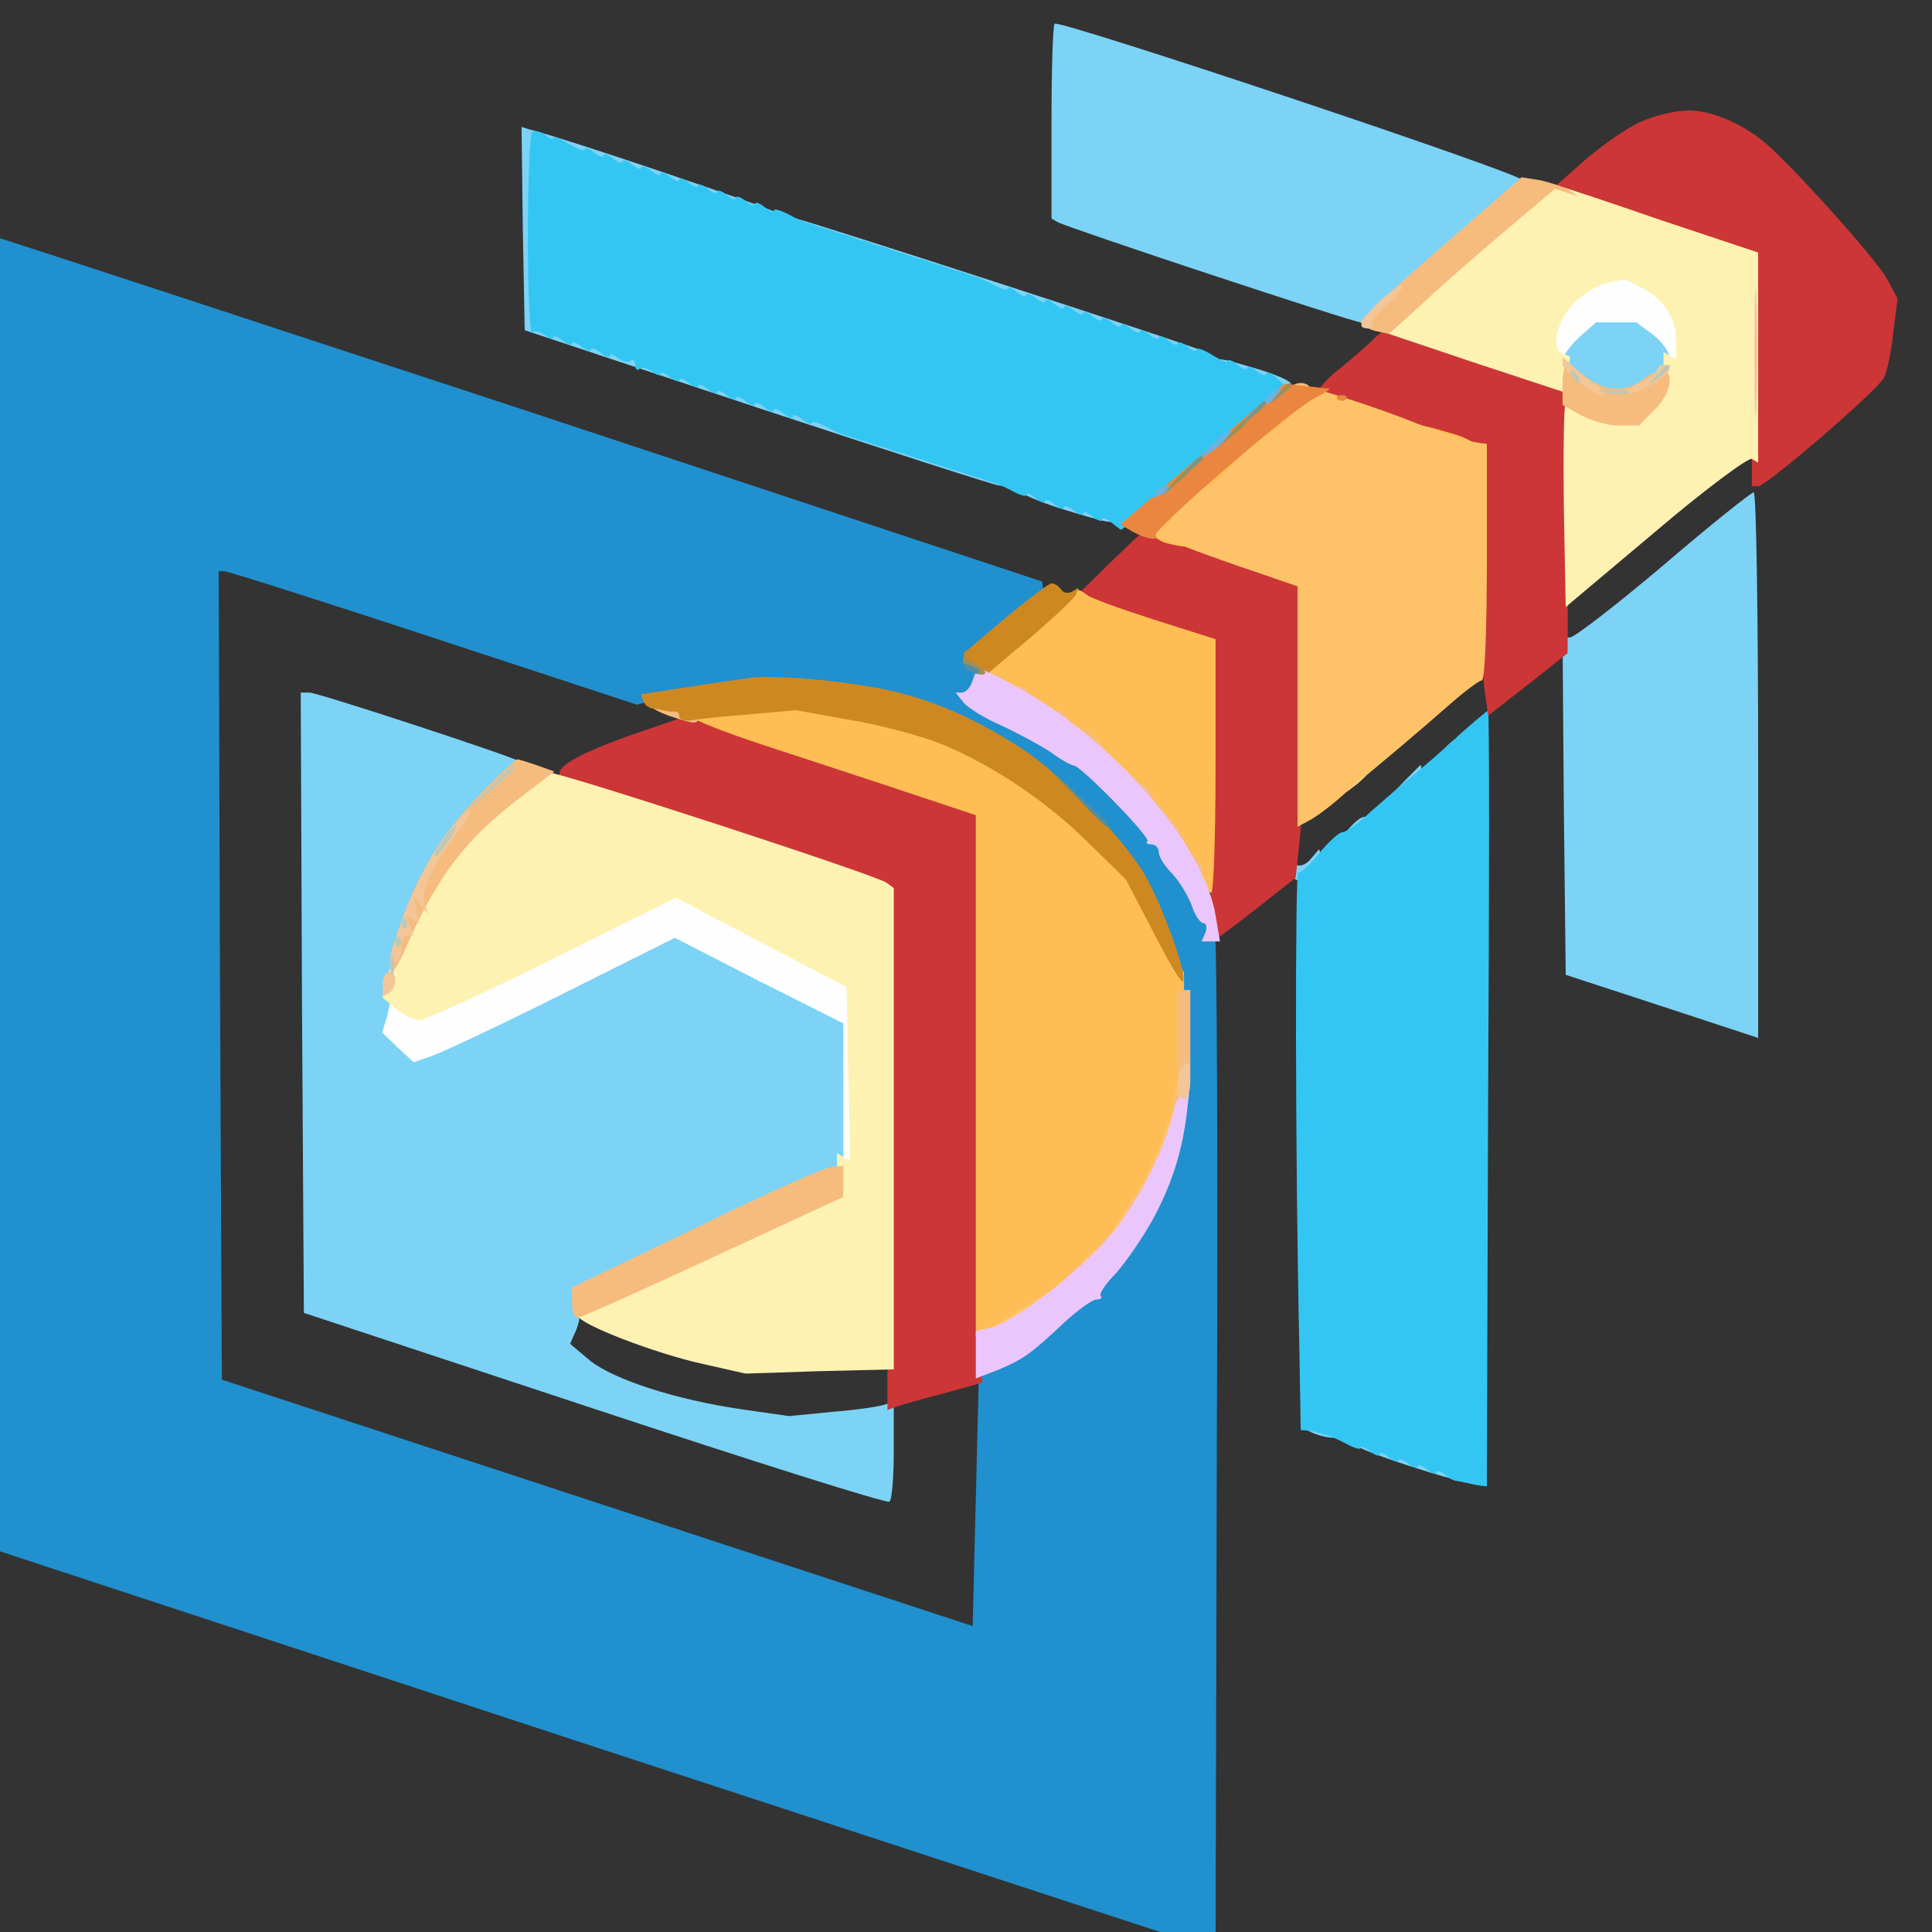 <?xml version="1.0" encoding="UTF-8" standalone="no"?>
<!-- Created with Inkscape (http://www.inkscape.org/) -->

<svg
   width="32"
   height="32"
   viewBox="0 0 8.467 8.467"
   version="1.1"
   id="svg5"
   inkscape:version="1.1.2 (b8e25be833, 2022-02-05)"
   sodipodi:docname="logo.svg"
   xmlns:inkscape="http://www.inkscape.org/namespaces/inkscape"
   xmlns:sodipodi="http://sodipodi.sourceforge.net/DTD/sodipodi-0.dtd"
   xmlns="http://www.w3.org/2000/svg"
   xmlns:svg="http://www.w3.org/2000/svg">
  <rect x="0" y="0" width="8.467" height="8.467" fill="#333333" stroke="none"/>
  <sodipodi:namedview
     id="namedview7"
     pagecolor="#505050"
     bordercolor="#eeeeee"
     borderopacity="1"
     inkscape:pageshadow="0"
     inkscape:pageopacity="0"
     inkscape:pagecheckerboard="0"
     inkscape:document-units="mm"
     showgrid="false"
     inkscape:zoom="11.844781"
     inkscape:cx="4.4323318"
     inkscape:cy="21.444043"
     inkscape:window-width="1920"
     inkscape:window-height="1017"
     inkscape:window-x="-8"
     inkscape:window-y="-8"
     inkscape:window-maximized="1"
     inkscape:current-layer="layer1"
     fit-margin-top="0"
     fit-margin-left="0"
     fit-margin-right="0"
     fit-margin-bottom="0"
     units="px" />
  <defs
     id="defs2" />
  <g
     inkscape:label="Calque 1"
     inkscape:groupmode="layer"
     id="layer1"
     transform="translate(-46.101,-86.632)">
    <g
       inkscape:label="Calque 1"
       id="layer1-3"
       transform="matrix(0.079,0,0,0.076,41.868,79.404)">
      <g
         transform="matrix(0.035,0,0,-0.035,44.015,209.943)"
         fill="#fefefe"
         stroke="none"
         id="g2625">
        <path
           d="m 2794,2820 c -12,-4 -31,-21 -43,-36 l -21,-27 v -33 -34 h 14 c 8,0 27,11 42,25 15,14 38,25 51,25 h 25 l 30,-30 c 16,-16 34,-30 39,-30 5,0 9,19 9,43 v 42 l -18,21 c -33,41 -80,53 -128,34 z"
           id="path2619" />
        <path
           d="m 1135,1710 c -104,-55 -193,-100 -197,-100 -4,0 -13,7 -22,15 -22,23 -34,18 -41,-15 l -7,-31 16,-24 c 8,-13 26,-27 38,-31 l 23,-7 199,101 199,101 129,-67 128,-67 v -112 -113 h 15 16 l -3,152 -3,153 -134,72 c -74,40 -141,73 -150,72 -9,0 -101,-45 -206,-99 z"
           id="path2623" />
      </g>
      <g
         transform="matrix(0.035,0,0,-0.035,44.015,209.943)"
         fill="#2090cf"
         stroke="none"
         id="g2629">
        <path
           d="M 262,1809 265,728 1210,405 C 1730,228 2165,80 2177,76 l 23,-7 2,835 c 2,460 0,836 -3,836 -4,0 -9,11 -13,23 -11,44 -102,172 -163,227 -32,31 -93,73 -134,94 -41,22 -75,40 -77,41 -2,2 2,12 9,23 l 13,20 -10,14 -11,13 58,50 c 32,28 57,56 56,64 l -2,14 -825,284 c -454,155 -828,283 -832,283 -5,0 -7,-487 -6,-1081 z m 699,421 322,-110 56,17 56,17 105,1 h 105 l 65,-18 c 130,-36 236,-101 329,-204 l 62,-68 34,-70 c 41,-86 55,-152 55,-253 0,-131 -38,-247 -113,-346 -37,-49 -133,-133 -179,-157 l -33,-17 -5,-210 -5,-210 -595,203 -595,203 -3,666 -2,666 h 9 c 5,0 154,-49 332,-110 z"
           id="path2627" />
      </g>
      <g
         transform="matrix(0.035,0,0,-0.035,44.015,209.943)"
         fill="#7cd3f6"
         stroke="none"
         id="g2659">
        <path
           d="m 1945,3242 c -3,-3 -5,-76 -5,-163 v -158 l 10,-6 c 15,-9 468,-165 480,-165 17,0 261,222 257,234 -4,12 -734,265 -742,258 z"
           id="path2631" />
        <path
           d="m 1102,2904 3,-167 370,-128 c 204,-70 376,-128 383,-128 6,-1 12,2 12,7 0,4 -75,33 -168,64 -92,31 -260,89 -374,128 l -208,72 v 148 147 l 186,-64 c 102,-34 190,-63 195,-63 5,0 9,3 9,8 0,5 -339,125 -398,140 l -12,4 z"
           id="path2633" />
        <path
           d="m 1530,2913 c 0,-11 639,-227 647,-219 3,3 4,8 2,9 -6,6 -633,217 -641,217 -5,0 -8,-3 -8,-7 z"
           id="path2635" />
        <path
           d="m 2776,2725 c -14,-13 -26,-31 -26,-39 0,-8 12,-24 26,-35 l 27,-21 h 32 32 l 27,21 c 14,11 26,29 26,39 0,10 -12,28 -26,39 l -27,21 h -32 -32 z"
           id="path2637" />
        <path
           d="m 2200,2682 c 0,-5 24,-16 53,-25 61,-19 67,-20 67,-9 0,5 -24,16 -53,25 -61,19 -67,20 -67,9 z"
           id="path2639" />
        <path
           d="m 1890,2472 c 0,-4 31,-18 68,-30 76,-24 82,-25 82,-14 0,4 -31,18 -68,30 -76,24 -82,25 -82,14 z"
           id="path2641" />
        <path
           d="m 2910,2350 c -74,-65 -141,-119 -148,-119 l -12,-1 2,-277 3,-278 153,-52 152,-52 v 450 c 0,247 -3,449 -7,449 -5,-1 -69,-54 -143,-120 z"
           id="path2643" />
        <path
           d="m 752,1629 3,-511 460,-158 c 253,-87 463,-156 468,-153 4,2 7,40 7,85 v 80 l -14,-5 c -8,-3 -45,-9 -83,-12 l -69,-7 -74,11 c -106,16 -203,49 -241,80 l -32,28 8,19 c 5,10 9,30 9,43 l 1,24 208,104 207,103 v 118 117 l -134,70 -133,71 -179,-93 c -98,-51 -192,-97 -207,-102 l -28,-10 -25,24 -25,25 6,20 c 4,11 8,37 10,58 5,54 53,180 85,227 15,22 49,62 74,89 26,26 45,50 44,52 -7,7 -321,114 -334,114 h -14 z"
           id="path2645" />
        <path
           d="m 2565,2050 -18,-20 h 17 c 9,0 19,7 23,15 9,25 -2,27 -22,5 z"
           id="path2647" />
        <path
           d="m 2501,1996 -24,-26 h 15 c 19,0 41,25 36,40 l -3,11 z"
           id="path2649" />
        <path
           d="m 2415,1920 -18,-20 h 17 c 9,0 19,7 23,15 9,25 -2,27 -22,5 z"
           id="path2651" />
        <path
           d="m 2351,1866 c -7,-9 -17,-13 -22,-10 -5,3 -9,-2 -9,-10 0,-9 6,-16 14,-16 17,0 39,26 34,41 l -4,11 z"
           id="path2653" />
        <path
           d="m 2340,932 c 0,-11 49,-26 58,-17 8,7 0,12 -31,20 l -27,7 z"
           id="path2655" />
        <path
           d="m 2420,902 c 0,-10 200,-76 207,-68 4,3 4,8 2,10 -6,5 -192,66 -202,66 -4,0 -7,-4 -7,-8 z"
           id="path2657" />
      </g>
      <g
         transform="matrix(0.035,0,0,-0.035,44.015,209.943)"
         fill="#34c6f2"
         stroke="none"
         id="g2665">
        <path
           d="m 1117,3063 c -4,-3 -7,-81 -7,-171 0,-91 3,-162 7,-159 3,4 12,2 20,-4 7,-6 13,-8 13,-4 0,4 7,2 15,-5 8,-7 15,-9 15,-5 0,4 7,2 15,-5 8,-7 15,-9 15,-5 0,4 7,2 15,-5 8,-7 15,-9 15,-5 0,4 6,2 13,-4 8,-6 17,-8 20,-4 4,3 7,0 7,-7 0,-7 3,-10 7,-7 3,4 12,2 20,-4 7,-6 13,-8 13,-4 0,4 7,2 15,-5 8,-7 15,-9 15,-5 0,4 7,2 15,-5 8,-7 15,-9 15,-5 0,4 7,2 15,-5 8,-7 15,-9 15,-5 0,4 7,2 15,-5 8,-7 15,-9 15,-5 0,4 7,2 15,-5 8,-7 15,-9 15,-5 0,4 7,2 15,-5 8,-7 15,-9 15,-5 0,4 7,2 15,-5 8,-7 15,-9 15,-5 0,4 7,2 15,-5 8,-7 15,-9 15,-6 0,4 10,1 23,-6 12,-7 25,-13 30,-14 4,-1 9,-3 12,-4 3,-1 10,-4 15,-5 6,-1 12,-4 15,-5 3,-1 10,-4 15,-5 6,-1 12,-4 15,-5 3,-1 10,-4 15,-5 6,-1 12,-4 15,-5 3,-1 10,-4 15,-5 6,-1 12,-4 15,-5 3,-1 10,-4 15,-5 6,-1 12,-4 15,-5 3,-1 10,-4 15,-5 6,-1 12,-4 15,-5 3,-1 10,-4 15,-5 6,-1 12,-4 15,-5 3,-1 8,-3 13,-4 4,-1 17,-7 30,-14 12,-7 22,-10 22,-6 0,3 7,1 15,-6 8,-7 15,-9 15,-5 0,4 7,2 15,-5 8,-7 15,-9 15,-5 0,4 7,2 15,-5 8,-7 15,-9 15,-5 0,4 7,2 15,-5 8,-7 15,-9 15,-5 0,4 7,2 15,-5 l 15,-12 18,13 c 46,37 242,214 242,220 0,4 -7,12 -15,19 -8,7 -15,9 -15,5 0,-4 -7,-2 -15,5 -8,7 -15,9 -15,5 0,-4 -7,-2 -15,5 -8,7 -15,10 -15,6 0,-4 -11,1 -25,10 -14,9 -25,13 -25,9 0,-4 -7,-2 -15,5 -8,7 -15,9 -15,5 0,-4 -7,-2 -15,5 -8,7 -15,9 -15,5 0,-4 -7,-2 -15,5 -8,7 -15,9 -15,5 0,-4 -7,-2 -15,5 -8,7 -15,9 -15,5 0,-4 -7,-2 -15,5 -8,7 -15,9 -15,5 0,-4 -7,-2 -15,5 -8,7 -15,9 -15,5 0,-4 -7,-2 -15,5 -8,7 -15,9 -15,5 0,-4 -7,-2 -15,5 -8,7 -15,9 -15,5 0,-4 -7,-2 -15,5 -8,7 -15,9 -15,5 0,-4 -7,-2 -15,5 -8,7 -15,9 -15,6 0,-4 -10,-1 -22,6 -13,7 -26,13 -30,14 -5,1 -10,3 -13,4 -3,1 -9,4 -15,5 -5,1 -12,4 -15,5 -3,1 -9,4 -15,5 -5,1 -12,4 -15,5 -3,1 -9,4 -15,5 -5,1 -12,4 -15,5 -3,1 -9,4 -15,5 -5,1 -12,4 -15,5 -3,1 -9,4 -15,5 -5,1 -12,4 -15,5 -3,1 -9,4 -15,5 -5,1 -12,4 -15,5 -3,1 -9,4 -15,5 -5,1 -12,4 -15,5 -3,1 -9,4 -15,5 -5,1 -12,4 -15,5 -3,1 -8,3 -12,4 -5,1 -18,7 -30,14 -13,7 -23,10 -23,6 0,-3 -7,-1 -15,6 -8,7 -15,9 -15,5 0,-4 -7,-2 -15,5 -8,7 -15,9 -15,5 0,-4 -7,-2 -15,5 -8,7 -15,9 -15,5 0,-4 -7,-2 -15,5 -8,7 -15,9 -15,5 0,-4 -7,-2 -15,5 -8,7 -15,9 -15,5 0,-4 -7,-2 -15,5 -8,7 -15,9 -15,5 0,-4 -7,-2 -15,5 -8,7 -15,9 -15,5 0,-4 -7,-2 -15,5 -8,7 -15,9 -15,5 0,-4 -7,-2 -15,5 -8,7 -15,9 -15,5 0,-4 -7,-2 -15,5 -8,7 -15,9 -15,5 0,-4 -11,0 -25,9 -14,9 -25,14 -25,10 0,-4 -6,-1 -13,5 -8,6 -17,8 -20,4 z"
           id="path2661" />
        <path
           d="m 2589,2073 c -21,-21 -55,-51 -74,-68 -20,-16 -51,-45 -70,-62 -18,-18 -38,-33 -44,-33 -5,0 -22,-16 -37,-35 -14,-19 -29,-33 -33,-31 -5,4 -5,-476 2,-794 l 2,-125 13,-1 c 6,-1 14,-3 17,-4 3,-1 8,-3 13,-4 4,-1 17,-7 30,-14 12,-7 22,-10 22,-6 0,3 7,1 15,-6 8,-7 15,-9 15,-5 0,4 7,2 15,-5 8,-7 15,-9 15,-5 0,4 7,2 15,-5 8,-7 15,-9 15,-5 0,4 7,2 15,-5 8,-7 15,-9 15,-5 0,4 6,3 13,-3 6,-6 15,-11 20,-11 4,-1 8,-1 10,-2 1,0 10,-2 19,-4 l 18,-3 2,639 c 2,351 2,639 0,639 -2,0 -21,-17 -43,-37 z"
           id="path2663" />
      </g>
      <g
         transform="matrix(0.035,0,0,-0.035,44.015,209.943)"
         fill="#cc3636"
         stroke="none"
         id="g2675">
        <path
           d="m 2875,3081 c -22,-10 -62,-39 -90,-64 l -50,-46 12,-8 c 6,-5 77,-31 157,-58 l 146,-50 v -187 -188 h 10 c 13,0 187,156 199,178 5,9 12,43 15,74 l 7,57 -17,33 c -17,33 -162,200 -199,229 -37,30 -84,49 -117,48 -18,0 -51,-8 -73,-18 z"
           id="path2667" />
        <path
           d="m 2450,2722 c -8,-9 -33,-31 -54,-49 -21,-17 -36,-35 -33,-40 4,-6 63,-29 132,-52 l 125,-43 v -173 c 0,-95 3,-193 6,-218 l 6,-45 63,51 63,52 1,221 1,220 -137,47 c -76,26 -142,47 -148,46 -5,0 -17,-8 -25,-17 z"
           id="path2669" />
        <path
           d="m 2031,2352 -53,-54 8,-8 c 5,-4 53,-22 107,-40 l 97,-32 v -245 c 0,-134 4,-243 8,-241 4,2 35,26 68,53 l 61,50 6,59 c 4,32 7,143 7,245 v 187 l -122,42 c -68,23 -125,42 -128,41 -3,-1 -29,-27 -59,-57 z"
           id="path2671" />
        <path
           d="m 1290,2076 c -87,-31 -130,-54 -130,-69 v -12 l 248,-84 c 136,-46 253,-89 260,-94 l 12,-9 V 1383 958 l 13,5 c 7,3 41,13 75,22 l 62,18 v 472 473 l -207,72 c -115,39 -221,73 -238,76 l -30,3 z"
           id="path2673" />
      </g>
      <g
         transform="matrix(0.035,0,0,-0.035,44.015,209.943)"
         fill="#fef2b3"
         stroke="none"
         id="g2689">
        <path
           d="m 2601,2867 c -69,-61 -126,-117 -128,-123 l -4,-11 143,-50 143,-49 3,30 4,30 -11,4 c -19,6 -12,50 14,80 14,17 39,33 55,37 l 29,6 23,-12 c 36,-18 58,-51 58,-87 v -33 l -10,6 -10,6 v -31 -31 l -25,-24 c -28,-29 -56,-31 -96,-8 -15,9 -31,14 -34,11 -3,-3 -4,-80 -3,-171 l 3,-166 143,125 c 78,69 147,122 152,119 l 10,-6 v 173 173 l -153,53 c -83,30 -159,56 -167,58 l -15,4 z"
           id="path2677" />
        <path
           d="m 1042,1933 -78,-78 -31,-67 c -18,-36 -37,-85 -43,-108 l -11,-42 22,-19 c 12,-10 29,-19 37,-19 8,0 103,45 211,101 l 196,101 135,-74 135,-73 3,-143 3,-144 -11,7 -10,6 v -31 -31 l -205,-99 c -113,-54 -205,-103 -205,-107 0,-13 122,-62 197,-79 l 68,-16 117,4 118,3 v 396 397 l -12,9 c -18,13 -519,183 -541,183 -10,0 -53,-35 -95,-77 z"
           id="path2683" />
        <path
           d="m 2410,1994 v -16 l 15,12 c 8,7 15,14 15,16 0,2 -7,4 -15,4 -8,0 -15,-7 -15,-16 z"
           id="path2685" />
      </g>
      <g
         transform="matrix(0.035,0,0,-0.035,44.015,209.943)"
         fill="#febd55"
         stroke="none"
         id="g2703">
        <path
           d="m 2292,2597 c -25,-26 -29,-47 -9,-47 16,0 57,42 57,58 0,20 -25,14 -48,-11 z"
           id="path2691" />
        <path
           d="m 2520,2572 c 0,-5 17,-14 39,-20 46,-14 51,-15 51,-4 0,5 -17,14 -39,20 -46,14 -51,15 -51,4 z"
           id="path2693" />
        <path
           d="m 2202,2517 c -34,-35 -41,-57 -19,-57 16,0 77,62 77,78 0,22 -26,13 -58,-21 z"
           id="path2695" />
        <path
           d="m 2117,2442 c -24,-26 -21,-49 6,-56 31,-8 37,-7 37,4 0,6 -7,10 -17,10 h -16 l 16,18 c 10,10 17,24 17,30 0,18 -25,14 -43,-6 z"
           id="path2697" />
        <path
           d="m 1905,2248 c -39,-33 -71,-66 -73,-72 -1,-6 19,-21 45,-34 94,-44 227,-177 280,-278 15,-29 31,-54 36,-54 4,0 7,94 7,209 v 209 l -97,32 c -54,18 -102,36 -107,41 -6,5 -13,9 -16,9 -3,0 -37,-28 -75,-62 z"
           id="path2699" />
        <path
           d="m 1418,2113 c -27,-2 -48,-8 -48,-13 0,-4 53,-26 118,-48 64,-22 165,-56 225,-77 l 107,-37 v -429 -429 h 16 c 26,0 129,77 182,136 58,64 105,155 121,232 6,29 11,93 11,141 v 89 l -41,82 -41,82 -62,63 c -33,34 -90,81 -125,103 -135,88 -276,119 -463,105 z"
           id="path2701" />
      </g>
      <g
         transform="matrix(0.035,0,0,-0.035,44.015,209.943)"
         fill="#fec369"
         stroke="none"
         id="g2723">
        <path
           d="m 2309,2603 -34,-38 30,25 30,25 -24,-27 c -13,-15 -28,-25 -35,-22 -6,2 -32,-17 -56,-43 l -45,-48 40,35 40,35 -34,-37 c -18,-20 -39,-34 -45,-32 -7,2 -25,-10 -41,-28 l -30,-33 25,20 25,20 -18,-22 -19,-22 -15,6 -16,6 5,-14 c 3,-8 10,-15 16,-15 7,-1 14,-3 17,-4 3,-1 8,-3 13,-5 4,-1 18,-6 32,-12 14,-5 55,-21 93,-34 l 67,-24 v -198 -198 l 18,10 c 10,5 36,25 57,45 22,19 60,52 84,73 24,21 62,55 85,76 22,20 44,37 48,37 5,0 8,88 8,195 v 195 l -10,1 c -13,2 -29,6 -35,9 -3,1 -9,4 -15,5 -5,1 -12,4 -15,5 -3,1 -8,3 -12,5 -5,1 -15,5 -23,8 -49,21 -154,57 -164,57 -7,0 -28,-17 -47,-37 z"
           id="path2705" />
        <path
           d="m 2135,1487 c -4,-10 -5,-21 -1,-24 10,-10 18,4 13,24 l -4,18 z"
           id="path2715" />
        <path
           d="m 2125,1435 c -27,-77 -40,-105 -66,-143 -29,-43 -32,-61 -10,-47 6,3 11,13 11,21 0,8 4,14 10,14 5,0 12,11 16,25 3,14 9,25 13,25 11,0 44,98 38,112 l -5,13 z"
           id="path2717" />
        <path
           d="m 1995,1210 -18,-20 h 17 c 9,0 19,7 23,15 9,25 -2,27 -22,5 z"
           id="path2719" />
        <path
           d="m 1886,1122 -38,-26 13,-5 c 7,-2 15,1 17,8 2,6 10,11 18,11 8,0 14,5 14,10 0,6 7,10 15,10 8,0 15,5 15,10 0,15 -11,11 -54,-18 z"
           id="path2721" />
      </g>
      <g
         transform="matrix(0.035,0,0,-0.035,44.015,209.943)"
         fill="#f6bc7e"
         stroke="none"
         id="g3059">
        <path
           d="m 2558,2874 c -71,-63 -128,-119 -128,-123 0,-5 10,-11 22,-15 l 23,-5 50,47 c 27,27 87,81 131,120 l 82,72 18,-6 19,-6 -15,10 c -8,5 -28,12 -45,16 l -30,5 z"
           id="path2957" />
        <path
           d="m 2750,2647 v -33 l 29,-17 c 16,-9 43,-17 60,-17 h 32 l 24,25 c 26,25 34,65 13,65 -7,0 -22,-7 -32,-15 -27,-21 -59,-19 -89,5 -14,11 -28,20 -31,20 -3,0 -6,-15 -6,-33 z"
           id="path2977" />
        <path
           d="m 2320,2640 c 0,-5 7,-10 15,-10 8,0 15,5 15,10 0,6 -7,10 -15,10 -8,0 -15,-4 -15,-10 z"
           id="path2981" />
        <path
           d="m 2072,2409 c 2,-6 8,-10 13,-10 5,0 11,4 13,10 2,6 -4,11 -13,11 -9,0 -15,-5 -13,-11 z"
           id="path2985" />
        <path
           d="m 1840,2160 c 0,-5 7,-10 16,-10 h 15 l -6,10 c -3,6 -10,10 -16,10 -5,0 -9,-4 -9,-10 z"
           id="path2991" />
        <path
           d="m 1880,2140 c 0,-5 7,-10 16,-10 h 15 l -6,10 c -3,6 -10,10 -16,10 -5,0 -9,-4 -9,-10 z"
           id="path2995" />
        <path
           d="m 1300,2122 c 0,-4 15,-13 33,-20 40,-14 47,-15 47,-3 0,5 -14,14 -31,20 -38,13 -49,14 -49,3 z"
           id="path2997" />
        <path
           d="m 1940,2100 c 0,-5 7,-10 16,-10 h 15 l -6,10 c -3,6 -10,10 -16,10 -5,0 -9,-4 -9,-10 z"
           id="path2999" />
        <path
           d="m 1982,2068 c 3,-7 13,-15 24,-17 l 18,-3 -13,16 c -16,19 -34,21 -29,4 z"
           id="path3003" />
        <path
           d="m 1035,1973 c -61,-64 -106,-141 -130,-226 -19,-65 -14,-87 8,-36 53,127 98,188 190,260 l 49,39 -27,10 c -14,5 -29,10 -32,10 -2,0 -29,-26 -58,-57 z"
           id="path3007" />
        <path
           d="m 2080,1976 c 0,-9 5,-16 10,-16 6,0 10,4 10,9 0,6 -4,13 -10,16 l -10,6 z"
           id="path3013" />
        <path
           d="m 2110,1938 c 0,-10 5,-18 10,-18 6,0 10,-7 10,-15 0,-8 5,-15 10,-15 15,0 12,12 -10,40 l -20,25 z"
           id="path3023" />
        <path
           d="m 2160,1856 c 0,-9 5,-16 10,-16 6,0 10,4 10,9 0,6 -4,13 -10,16 l -10,6 z"
           id="path3033" />
        <path
           d="m 2140,1580 v -70 h 10 10 v 70 70 h -10 -10 z"
           id="path3041" />
        <path
           d="m 2136,1471 c -4,-7 -5,-15 -2,-18 9,-9 19,4 14,18 l -4,13 z"
           id="path3043" />
        <path
           d="m 2126,1421 c -4,-7 -5,-15 -2,-18 9,-9 19,4 14,18 l -4,13 z"
           id="path3045" />
        <path
           d="m 2106,1371 c -4,-7 -5,-15 -2,-18 9,-9 19,4 14,18 l -4,13 z"
           id="path3047" />
        <path
           d="m 1378,1259 -198,-99 v -25 c 0,-14 4,-25 9,-25 5,0 101,45 215,100 l 206,99 v 26 25 l -17,-1 c -10,0 -107,-45 -215,-100 z"
           id="path3049" />
        <path
           d="m 2071,1305 c -24,-41 -25,-45 -11,-45 6,0 10,7 10,15 0,8 4,15 9,15 11,0 26,39 18,46 -2,3 -14,-11 -26,-31 z"
           id="path3051" />
        <path
           d="m 2021,1236 c -8,-9 -11,-19 -7,-23 9,-9 29,13 24,27 l -4,12 z"
           id="path3053" />
        <path
           d="m 1965,1180 -18,-20 h 14 c 16,0 39,19 39,32 0,14 -16,9 -35,-12 z"
           id="path3055" />
      </g>
      <g
         transform="matrix(0.035,0,0,-0.035,44.015,209.943)"
         fill="#ce8822"
         stroke="none"
         id="g3327">
        <path
           d="m 1867,2263 -66,-58 2,-15 c 1,-8 9,-16 18,-18 l 15,-3 70,61 c 38,34 71,66 73,72 l 4,11 -11,-7 c -6,-3 -13,-2 -17,4 -3,5 -10,10 -15,10 -4,0 -37,-26 -73,-57 z"
           id="path3323" />
        <path
           d="m 1460,2164 c -14,-2 -58,-9 -98,-15 l -73,-12 4,-11 c 2,-6 9,-12 15,-12 7,-1 15,-3 20,-4 4,-1 10,-2 15,-1 4,0 7,-3 7,-8 0,-6 8,-8 18,-7 9,2 51,7 92,10 l 75,7 80,-15 c 44,-7 105,-24 136,-35 81,-31 175,-94 246,-167 l 61,-62 43,-86 c 23,-47 44,-84 47,-82 9,10 -38,142 -66,186 -44,68 -129,157 -191,199 -75,50 -139,79 -214,96 -70,15 -179,25 -217,19 z"
           id="path3325" />
      </g>
      <g
         transform="matrix(0.035,0,0,-0.035,44.015,209.943)"
         fill="#ebc6fd"
         stroke="none"
         id="g3333">
        <path
           d="m 1815,2160 c -3,-11 -11,-20 -17,-20 h -10 l 13,-17 c 8,-9 34,-26 59,-37 25,-12 59,-31 77,-43 17,-13 34,-23 38,-23 11,0 123,-119 117,-125 -3,-3 0,-5 6,-5 7,0 12,-6 12,-13 0,-7 9,-23 21,-35 11,-12 25,-36 31,-52 5,-17 14,-30 19,-30 4,0 6,-7 3,-15 l -6,-15 h 14 15 l -7,43 c -19,120 -167,295 -323,381 -26,14 -49,26 -52,26 -2,0 -7,-9 -10,-20 z"
           id="path3329" />
        <path
           d="m 2134,1453 c -12,-60 -56,-151 -98,-204 -47,-59 -153,-145 -192,-155 l -24,-6 v -39 -39 l 35,14 c 39,17 51,25 106,79 21,20 44,37 50,37 7,0 10,3 7,6 -3,3 7,19 23,36 15,17 41,56 58,87 31,59 47,111 55,174 l 4,37 h -9 c -5,0 -11,-12 -15,-27 z"
           id="path3331" />
      </g>
      <g
         transform="matrix(0.035,0,0,-0.035,44.015,209.943)"
         fill="#ea8640"
         stroke="none"
         id="g3379">
        <path
           d="m 2179,2533 -130,-116 18,-11 c 22,-13 45,-17 38,-7 -5,9 214,206 252,226 15,8 26,15 23,16 -3,0 -20,2 -38,4 l -33,4 z"
           id="path3335" />
        <path
           d="m 2393,2623 c 4,-3 10,-3 14,0 3,4 0,7 -7,7 -7,0 -10,-3 -7,-7 z"
           id="path3337" />
      </g>
      <g
         transform="matrix(0.035,0,0,-0.035,44.015,209.943)"
         fill="#f2c697"
         stroke="none"
         id="g3521">
        <path
           d="m 3054,2700 c 0,-96 2,-136 3,-87 2,48 2,126 0,175 -1,48 -3,8 -3,-88 z"
           id="path3407" />
        <path
           d="m 2457,2782 c -29,-31 -33,-42 -15,-42 6,0 9,3 5,6 -3,3 9,19 26,35 18,15 27,29 21,29 -5,0 -22,-13 -37,-28 z"
           id="path3411" />
        <path
           d="m 2750,2682 c 0,-13 48,-52 64,-52 6,0 2,7 -9,15 -11,8 -28,22 -37,31 l -18,17 z"
           id="path3425" />
        <path
           d="m 2900,2672 c 0,-5 -12,-14 -26,-21 -15,-6 -24,-14 -21,-17 3,-3 19,2 36,12 31,18 40,34 21,34 -5,0 -10,-4 -10,-8 z"
           id="path3427" />
        <path
           d="m 977,1902 c -19,-27 -47,-82 -61,-121 -28,-78 -31,-96 -16,-86 6,3 10,15 10,26 0,10 4,19 10,19 h 9 l -6,17 -6,16 10,-6 11,-7 -5,22 -5,23 12,-15 12,-15 -6,18 c -6,20 13,64 51,115 14,18 23,35 20,38 -2,3 -20,-17 -40,-44 z"
           id="path3475" />
        <path
           d="m 880,1659 v -20 l 10,6 c 6,3 10,13 10,21 0,8 -4,14 -10,14 -5,0 -10,-9 -10,-21 z"
           id="path3491" />
        <path
           d="m 2147,1523 c -11,-10 -8,-53 3,-53 6,0 10,14 10,30 0,31 -2,35 -13,23 z"
           id="path3493" />
      </g>
      <g
         transform="matrix(0.035,0,0,-0.035,44.015,209.943)"
         fill="#6fb1dd"
         stroke="none"
         id="g3943">
        <path
           d="m 2279,2623 -14,-16 23,12 c 23,12 28,21 13,21 -5,0 -15,-7 -22,-17 z"
           id="path3931" />
        <path
           d="m 2189,2543 -24,-26 33,23 c 33,25 38,30 24,30 -5,0 -19,-12 -33,-27 z"
           id="path3933" />
        <path
           d="m 2105,2470 -6,-10 15,6 c 18,7 21,14 7,14 -6,0 -13,-4 -16,-10 z"
           id="path3935" />
      </g>
      <g
         transform="matrix(0.035,0,0,-0.035,44.015,209.943)"
         fill="#c0c7b4"
         stroke="none"
         id="g3975">
        <path
           d="m 2899,2663 -14,-18 18,14 c 16,13 21,21 13,21 -2,0 -10,-8 -17,-17 z"
           id="path3953" />
        <path
           d="m 2765,2660 c 3,-5 8,-10 11,-10 3,0 2,5 -1,10 -3,6 -8,10 -11,10 -3,0 -2,-4 1,-10 z"
           id="path3955" />
        <path
           d="m 2823,2633 c 9,-2 23,-2 30,0 6,3 -1,5 -18,5 h -30 z"
           id="path3957" />
        <path
           d="m 1045,1978 -40,-43 43,40 c 39,36 47,45 39,45 -2,0 -21,-19 -42,-42 z"
           id="path3963" />
        <path
           d="m 983,1908 c -15,-20 -25,-38 -20,-38 3,0 12,11 21,25 17,26 16,35 -1,13 z"
           id="path3965" />
        <path
           d="m 910,1760 c 0,-7 3,-10 7,-7 3,4 3,10 0,14 -4,3 -7,0 -7,-7 z"
           id="path3967" />
        <path
           d="m 900,1730 c 0,-7 3,-10 7,-7 3,4 3,10 0,14 -4,3 -7,0 -7,-7 z"
           id="path3969" />
        <path
           d="m 892,1690 c 0,-14 2,-19 5,-12 2,6 2,18 0,25 -3,6 -5,1 -5,-13 z"
           id="path3971" />
      </g>
      <g
         transform="matrix(0.035,0,0,-0.035,44.015,209.943)"
         fill="#a48d51"
         stroke="none"
         id="g4001">
        <path
           d="m 2299,2633 -14,-18 18,14 c 9,7 17,15 17,17 0,8 -8,3 -21,-13 z"
           id="path3977" />
        <path
           d="m 2224,2568 -19,-23 23,19 c 21,18 27,26 19,26 -2,0 -12,-10 -23,-22 z"
           id="path3979" />
        <path
           d="m 2134,2488 -19,-23 23,19 c 21,18 27,26 19,26 -2,0 -12,-10 -23,-22 z"
           id="path3981" />
        <path
           d="m 1800,2190 c 0,-6 7,-13 15,-17 24,-9 27,1 5,15 l -20,12 z"
           id="path3987" />
      </g>
      <g
         transform="matrix(0.035,0,0,-0.035,44.015,209.943)"
         fill="#4f8ea0"
         stroke="none"
         id="g4037">
        <path
           d="m 1807,2179 c 7,-7 15,-10 18,-7 3,3 -2,9 -12,12 l -18,7 z"
           id="path4007" />
        <path
           d="m 1980,1968 c 24,-27 45,-48 47,-48 8,0 0,9 -44,50 l -48,45 z"
           id="path4029" />
      </g>
      <g
         transform="matrix(0.035,0,0,-0.035,44.015,209.943)"
         fill="#7c9583"
         stroke="none"
         id="g4059">
        <path
           d="m 2254,2598 -19,-23 23,19 c 21,18 27,26 19,26 -2,0 -12,-10 -23,-22 z"
           id="path4039" />
        <path
           d="m 2159,2513 -14,-18 18,14 c 9,7 17,15 17,17 0,8 -8,3 -21,-13 z"
           id="path4041" />
      </g>
    </g>
  </g>
</svg>
